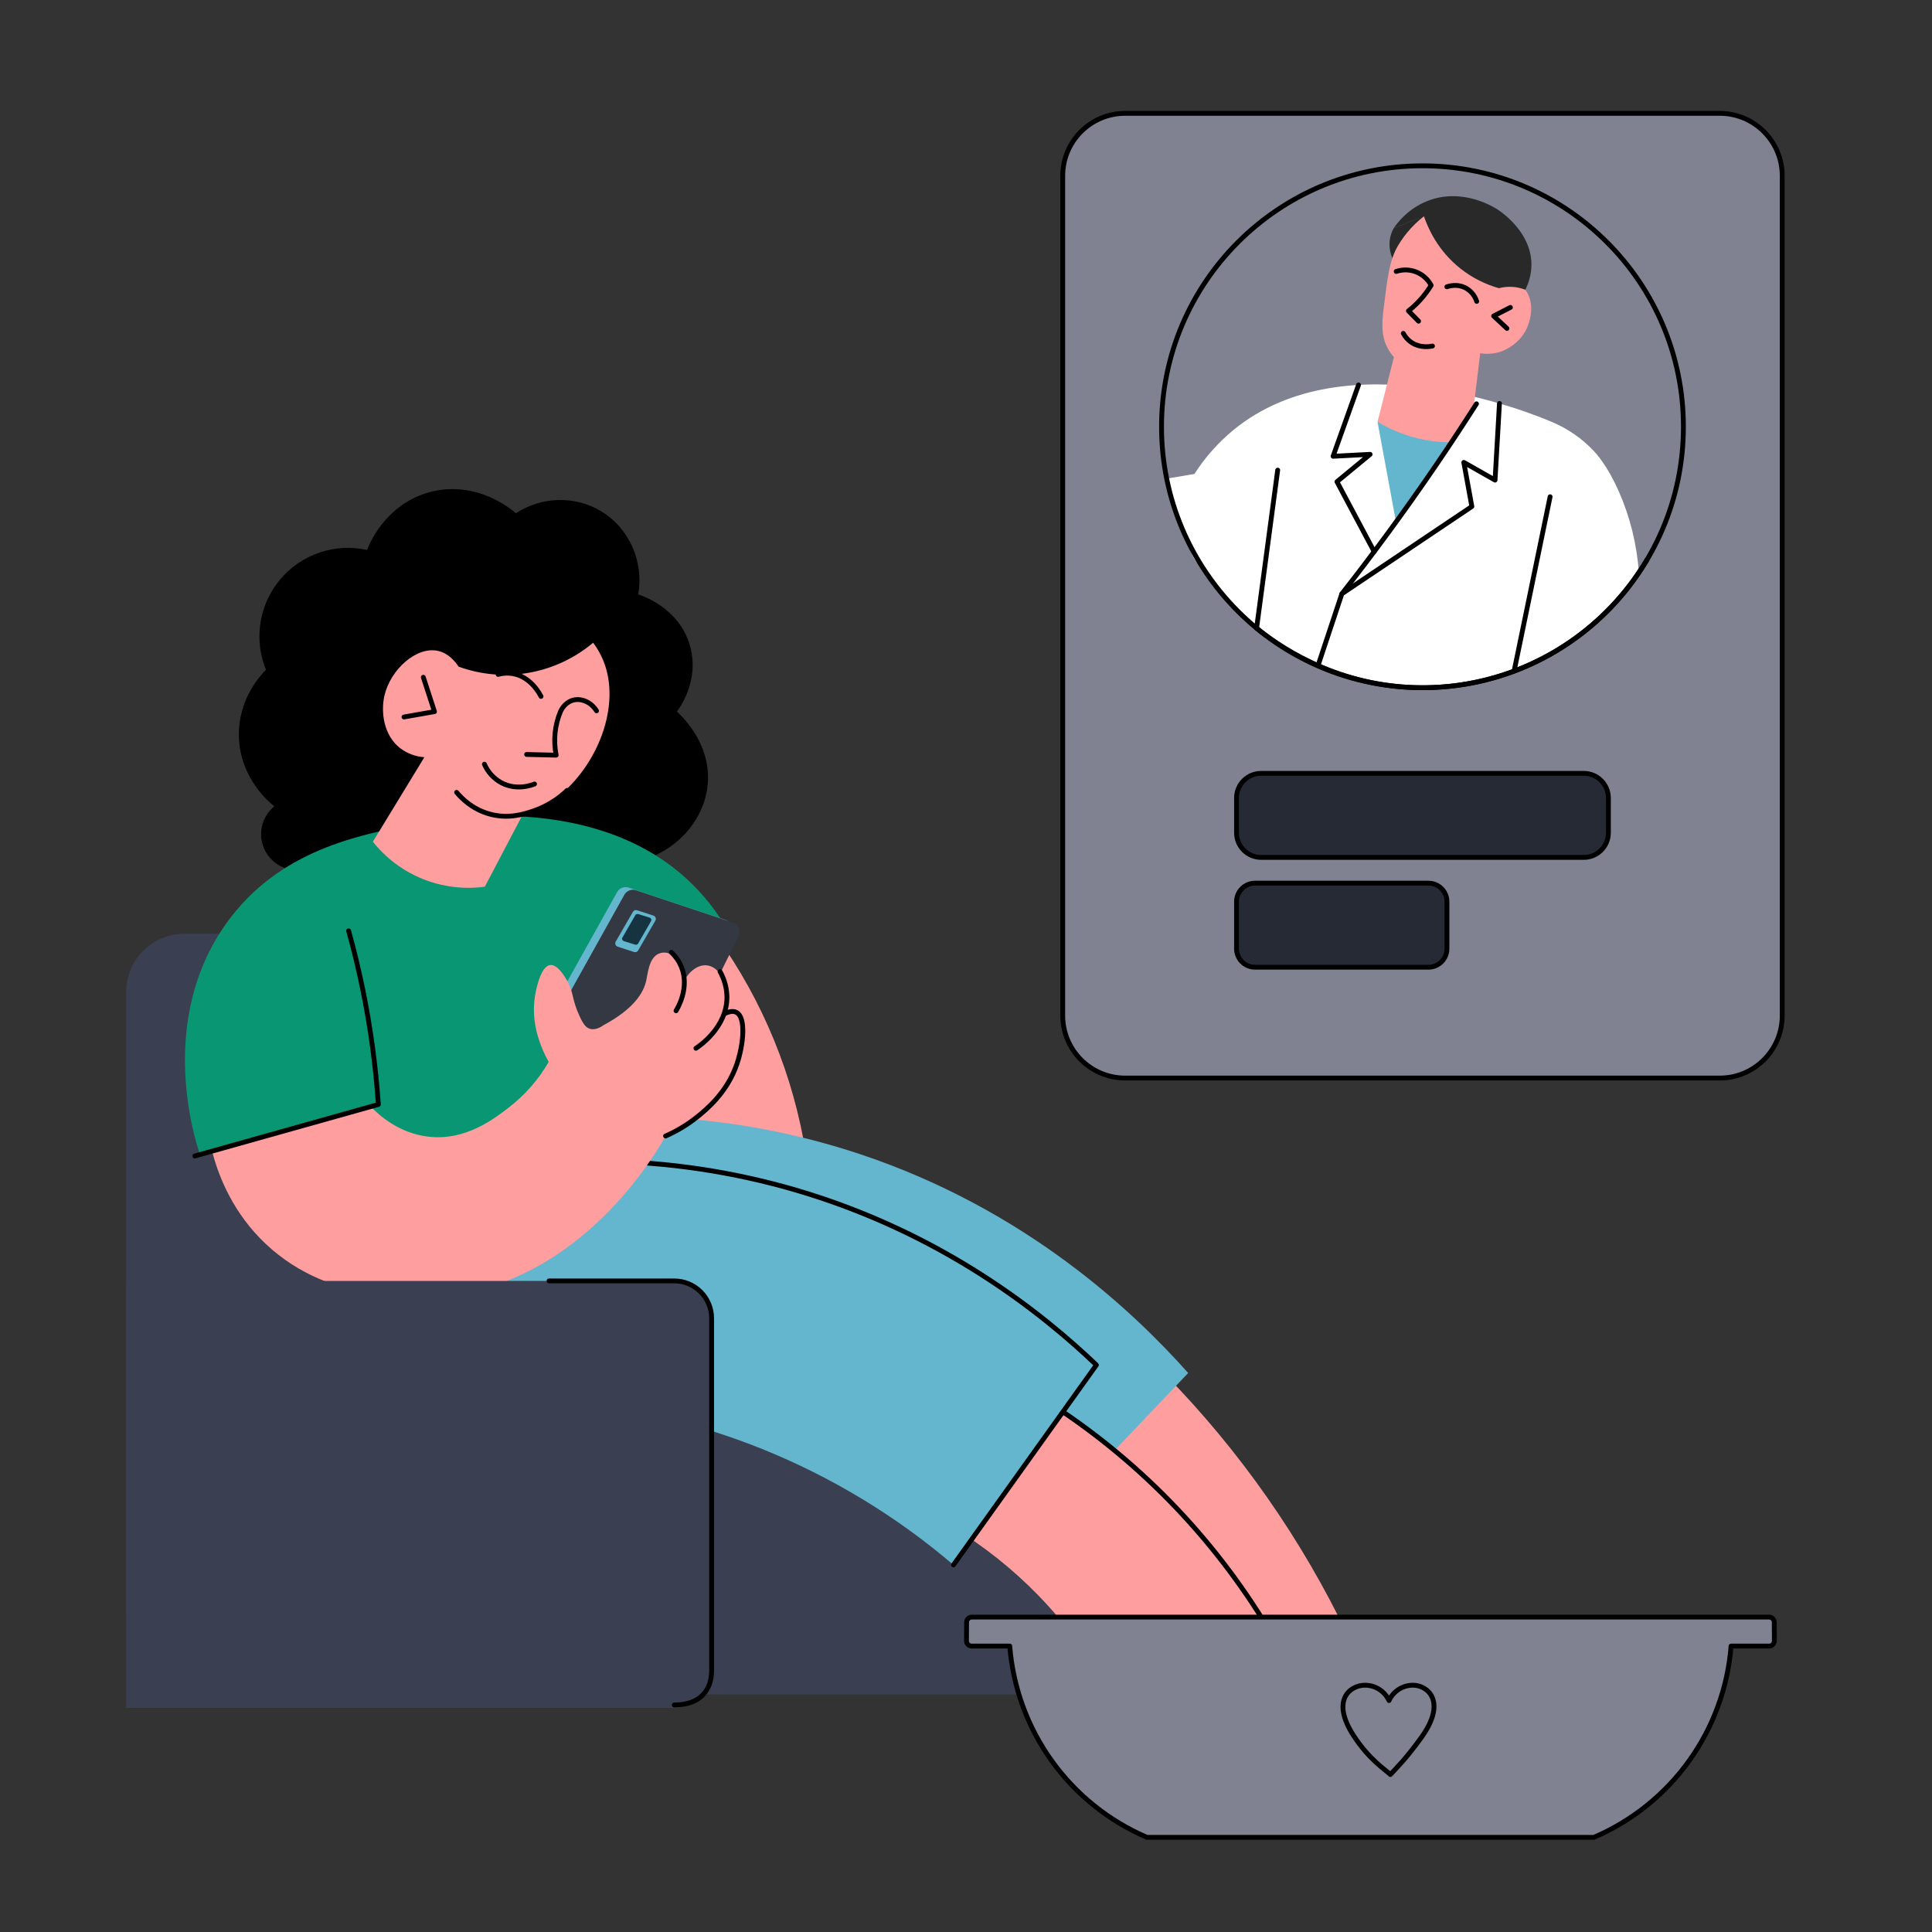 <svg width="2000" height="2000" viewBox="0 0 2000 2000" fill="none" xmlns="http://www.w3.org/2000/svg">
<rect x="0" y="0" width="2000" height="2000" fill="#333333" stroke="none"/>
<path d="M1106.67 1417.87H680V1754.07H1106.67V1417.87Z" fill="#3A4052"/>
<path d="M578.67 966.67H190.67C157.533 966.67 130.67 993.533 130.67 1026.67V1665.34C130.67 1698.48 157.533 1725.34 190.67 1725.34H578.67C611.807 1725.34 638.67 1698.48 638.67 1665.34V1026.67C638.67 993.533 611.807 966.67 578.67 966.67Z" fill="#3A4052"/>
<path d="M741.67 969C789.665 1036.01 821.39 1113.27 834.33 1194.67L678.33 1180.33L741.67 969Z" fill="#FF9E9F"/>
<path d="M1206 1422.67C1283.54 1501.88 1347.51 1593.33 1395.33 1693.33L1294.67 1694.67L1118 1504L1206 1422.67Z" fill="#FF9E9F"/>
<path d="M698.67 1157.33C763.779 1161.56 828.078 1174.11 890 1194.67C1062.53 1252.09 1173.88 1358.35 1230 1421.33L1139.33 1516.67L655.33 1210L698.67 1157.33Z" fill="#64B6CE"/>
<path d="M1080.67 1448.67C1175.76 1508.72 1255.45 1590.24 1313.33 1686.67L1104 1684.67C1095.36 1673.8 1085.63 1662.6 1074.67 1651.33C1047.84 1623.81 1017.59 1599.84 984.67 1580L1080.67 1448.67Z" fill="#FF9E9F"/>
<path d="M1080.67 1448.67C1175.76 1508.72 1255.45 1590.24 1313.33 1686.67" stroke="black" stroke-width="5" stroke-linecap="round" stroke-linejoin="round"/>
<path d="M623 1202C691.054 1202.79 758.68 1212.89 824 1232C976.48 1276.72 1079.94 1360.48 1135 1413L987 1620C927.928 1569.55 861.058 1529.02 789 1500C664.86 1450.09 554.1 1446.2 489 1449L436 1300L623 1202Z" fill="#64B6CE"/>
<path d="M623 1202C691.054 1202.79 758.68 1212.89 824 1232C976.48 1276.72 1079.94 1360.48 1135 1413L987 1620" stroke="black" stroke-width="5" stroke-linecap="round" stroke-linejoin="round"/>
<path d="M310 900.67C302.118 901.201 294.273 899.211 287.597 894.987C280.922 890.763 275.764 884.526 272.869 877.176C269.973 869.827 269.492 861.747 271.493 854.105C273.494 846.464 277.874 839.657 284 834.67C279.7 831.34 248.77 806.52 247.33 763.33C246 723.23 271.1 697.52 275.33 693.33C269.02 677.851 267.067 660.941 269.68 644.432C272.294 627.922 279.375 612.442 290.157 599.669C300.939 586.896 315.01 577.317 330.847 571.969C346.684 566.621 363.682 565.708 380 569.33C381.39 565.49 398 521.81 445.33 509.33C494.49 496.38 531.47 529.02 534 531.33C560.61 514.04 594.53 512.98 621.33 528.67C650.88 545.96 666.73 580.67 660.67 615.33C662.67 615.92 703.88 628.59 714.67 670C723.93 705.56 703.23 733.35 700.67 736.67C704.46 740 736.16 768.78 732.67 811.33C729.5 849.86 698.83 883.51 656.67 892.67L310 900.67Z" fill="black"/>
<path d="M207.11 1195.56L233.78 1186.67L266.22 1241.78C325.17 1247.98 424.37 1250.51 538 1213.33C601.649 1192.46 661.691 1161.88 716 1122.67C717.56 1073.34 719.117 1024 720.67 974.67L748.67 955.33C739.421 940.537 728.455 926.888 716 914.67C616.41 817.2 454.51 848.29 430 853C371.12 864.31 288.69 880.14 234.67 955.33C161.83 1056.71 202 1180.57 207.11 1195.56Z" fill="#099672"/>
<path d="M638.77 923.6C620.663 956.093 602.546 988.583 584.42 1021.07C583.286 1023.11 582.884 1025.48 583.28 1027.78C587.22 1050.54 591.156 1073.3 595.09 1096.07C595.338 1097.52 595.897 1098.9 596.728 1100.11C597.559 1101.32 598.643 1102.34 599.904 1103.09C601.166 1103.85 602.575 1104.32 604.037 1104.48C605.498 1104.64 606.976 1104.48 608.37 1104.01L700.66 1073.12C703.224 1072.26 705.341 1070.41 706.55 1067.99L757 966.5C757.648 965.193 758.009 963.763 758.057 962.305C758.106 960.847 757.841 959.396 757.281 958.049C756.721 956.702 755.878 955.491 754.81 954.498C753.742 953.504 752.474 952.751 751.09 952.29L650.91 918.89C648.654 918.139 646.208 918.199 643.991 919.058C641.775 919.918 639.929 921.524 638.77 923.6V923.6Z" fill="#64B6CE"/>
<path d="M646.33 926.27L592 1023.74C590.862 1025.78 590.459 1028.14 590.86 1030.44C594.787 1053.21 598.72 1075.97 602.66 1098.74C602.911 1100.19 603.472 1101.56 604.305 1102.78C605.137 1103.99 606.222 1105 607.484 1105.76C608.746 1106.51 610.156 1106.98 611.617 1107.14C613.079 1107.3 614.557 1107.14 615.95 1106.67L708.23 1075.79C710.799 1074.93 712.92 1073.08 714.13 1070.66L764.58 969.17C765.221 967.864 765.575 966.436 765.619 964.982C765.663 963.527 765.394 962.081 764.833 960.738C764.271 959.396 763.429 958.19 762.363 957.2C761.296 956.21 760.03 955.46 758.65 955L658.46 921.6C656.211 920.846 653.769 920.9 651.555 921.753C649.341 922.605 647.494 924.202 646.33 926.27Z" fill="#343843"/>
<path d="M656.38 985.53L639.38 979.99C638.87 979.824 638.403 979.546 638.014 979.176C637.625 978.806 637.323 978.354 637.132 977.853C636.94 977.351 636.863 976.813 636.906 976.278C636.949 975.743 637.111 975.224 637.38 974.76L655.2 943.9C655.612 943.185 656.257 942.634 657.027 942.339C657.798 942.044 658.646 942.023 659.43 942.28L676.43 947.82C676.941 947.986 677.407 948.264 677.797 948.634C678.186 949.004 678.487 949.456 678.679 949.958C678.871 950.459 678.948 950.997 678.905 951.532C678.862 952.067 678.7 952.586 678.43 953.05L660.62 983.91C660.205 984.624 659.558 985.175 658.787 985.47C658.015 985.765 657.166 985.786 656.38 985.53V985.53Z" fill="#64B6CE"/>
<path d="M657.64 977.93L645.7 974.22C645.337 974.092 645.007 973.883 644.735 973.61C644.463 973.337 644.256 973.006 644.129 972.642C644.003 972.278 643.959 971.89 644.003 971.508C644.046 971.125 644.175 970.756 644.38 970.43L657.63 947.49C657.916 946.973 658.366 946.566 658.91 946.334C659.453 946.102 660.059 946.058 660.63 946.21L672.57 949.93C672.932 950.058 673.261 950.266 673.532 950.539C673.803 950.812 674.008 951.142 674.134 951.505C674.26 951.868 674.303 952.255 674.259 952.636C674.215 953.018 674.085 953.385 673.88 953.71L660.63 976.66C660.343 977.173 659.894 977.577 659.352 977.807C658.811 978.037 658.209 978.08 657.64 977.93V977.93Z" fill="#163342"/>
<path d="M610.67 1065C606.6 1063.81 603.87 1060.38 600 1052C591.84 1034.33 594 1028 587.67 1016.33C585.84 1012.98 577.78 998.14 569.67 999C558.67 1000.16 554.07 1029.34 553.67 1032C551.9 1043.7 550.67 1068.07 568 1099.33C557.59 1117.37 543.778 1133.22 527.33 1146C511.17 1158.5 481.86 1181.17 443.33 1176.67C413.05 1173.13 392.52 1154.6 383.81 1145.54L219.52 1191.65C225.2 1213.53 237.98 1249.45 268.67 1281.33C335.61 1350.89 432.34 1343.73 454.67 1342C602.3 1330.58 681.87 1189.11 689.33 1175.33C701.707 1170.12 713.272 1163.17 723.67 1154.67C732.55 1147.39 756.39 1127.35 765 1094.33C768.44 1081.13 772.39 1054.58 761.78 1048.89C757.65 1046.68 752.3 1048.14 747.67 1050.33C748.43 1048.06 757.6 1019.7 743.11 1005.33C741.54 1003.78 737.56 999.94 731.67 999.33C722.67 998.41 713.1 1005.33 707.33 1017C706.7 1000.58 699.49 988.24 690.33 986.33C687.409 985.784 684.39 986.132 681.67 987.33C671.77 991.95 670.67 1007.42 669 1015C666.3 1027.4 656.63 1044.11 624.67 1061.33C622.47 1062.92 616.58 1066.74 610.67 1065Z" fill="#FF9E9F"/>
<path d="M695 985.83C699.457 990.05 702.977 995.161 705.33 1000.83C714.12 1022.31 701.69 1043.31 699.83 1046.33" stroke="black" stroke-width="5" stroke-linecap="round" stroke-linejoin="round"/>
<path d="M745.37 1005.76C749.824 1013.61 752.277 1022.44 752.51 1031.47C753.09 1063.67 723.06 1083.47 720.41 1085.17" stroke="black" stroke-width="5" stroke-linecap="round" stroke-linejoin="round"/>
<path d="M750.32 1049.2C754.07 1047.44 758.69 1046.1 762.32 1048C772.7 1053.42 769.4 1082.08 762.94 1101.15C752.86 1130.92 731.27 1148.6 721.57 1156.34C711.617 1164.29 700.668 1170.9 689 1176" stroke="black" stroke-width="5" stroke-linecap="round" stroke-linejoin="round"/>
<path d="M201.67 1196.67L391.67 1143.33C388.946 1103.39 383.564 1063.67 375.56 1024.44C371.17 1002.99 366.21 982.67 360.89 963.56" stroke="black" stroke-width="5" stroke-linecap="round" stroke-linejoin="round"/>
<path d="M130.67 1326H697.78C708.094 1326 717.986 1330.1 725.279 1337.39C732.573 1344.68 736.67 1354.58 736.67 1364.89V1729.22C736.67 1739.51 732.584 1749.37 725.312 1756.64C718.039 1763.91 708.175 1768 697.89 1768H130.67V1326Z" fill="#3A4052"/>
<path d="M610.56 1326H698C708.256 1326 718.092 1330.07 725.344 1337.33C732.596 1344.58 736.67 1354.41 736.67 1364.67V1729.34C736.668 1739.59 732.592 1749.43 725.34 1756.68C718.089 1763.93 708.254 1768 698 1768H606.44C595.89 1768 585.772 1763.81 578.311 1756.35C570.851 1748.89 566.66 1738.77 566.66 1728.22V1369.89C566.66 1364.13 567.796 1358.42 570.002 1353.09C572.208 1347.77 575.442 1342.93 579.519 1338.85C583.595 1334.78 588.435 1331.54 593.761 1329.34C599.087 1327.13 604.796 1326 610.56 1326Z" fill="#3A4052"/>
<path d="M568.33 1326H698C708.255 1326 718.089 1330.08 725.341 1337.33C732.592 1344.58 736.667 1354.41 736.67 1364.67V1729.33C736.67 1750.63 723.79 1765 698 1765" stroke="black" stroke-width="5" stroke-linecap="round" stroke-linejoin="round"/>
<path d="M439.31 783.87L386 871.33C399.614 888.485 417.46 901.801 437.782 909.966C458.103 918.132 480.201 920.866 501.9 917.9L540 845.33C552.958 840.856 565.113 834.33 576 826C618.65 793.23 643.71 729.9 624.33 683.33C621.653 676.922 618.182 670.875 614 665.33C595.019 681.334 572.154 692.052 547.711 696.404C523.267 700.756 498.109 698.589 474.77 690.12C470.96 684.42 464.15 676.38 453.91 673.92C431.26 668.47 404.18 693.25 398 720C394.13 736.76 396.88 761.12 414.44 774.67C421.673 780.064 430.308 783.258 439.31 783.87Z" fill="#FF9E9F"/>
<path d="M545.13 781L575.74 781.75C572.697 766.587 574.257 750.86 580.22 736.59C580.87 735.12 584.43 727.59 592.53 725.01C601.28 722.28 611.74 726.53 617.53 735.84" stroke="black" stroke-width="5" stroke-linecap="round" stroke-linejoin="round"/>
<path d="M560.06 720.92C557.68 716.45 552.64 708.27 544.06 702.63C539.938 699.861 535.261 698.025 530.355 697.252C525.45 696.478 520.435 696.784 515.66 698.15" stroke="black" stroke-width="5" stroke-linecap="round" stroke-linejoin="round"/>
<path d="M501.46 791.09C504.947 799.134 510.979 805.809 518.63 810.09C534.8 818.93 551.09 812.52 553.34 811.59" stroke="black" stroke-width="5" stroke-linecap="round" stroke-linejoin="round"/>
<path d="M472.67 820.22C477.67 826.22 488.55 837.35 506 842.44C526.36 848.39 543.46 842.5 552.67 839.33C565.541 834.866 577.291 827.664 587.11 818.22" stroke="black" stroke-width="5" stroke-linecap="round" stroke-linejoin="round"/>
<path d="M438.22 701.11C442.067 712.957 445.92 724.81 449.78 736.67L418.22 742.22" stroke="black" stroke-width="5" stroke-linecap="round" stroke-linejoin="round"/>
<path d="M1836.71 1679.38C1836.7 1677.95 1836.13 1676.58 1835.11 1675.57C1834.1 1674.57 1832.73 1674 1831.3 1674H1006C1004.57 1674 1003.2 1674.57 1002.19 1675.57C1001.18 1676.58 1000.61 1677.95 1000.6 1679.38C1000.56 1685.77 1000.52 1692.16 1000.49 1698.56C1000.49 1699.27 1000.62 1699.98 1000.89 1700.64C1001.16 1701.3 1001.56 1701.9 1002.06 1702.4C1002.57 1702.91 1003.16 1703.31 1003.82 1703.59C1004.48 1703.86 1005.19 1704 1005.9 1704H1045.29C1048.68 1746.81 1063.69 1787.88 1088.72 1822.77C1113.74 1857.67 1147.83 1885.06 1187.29 1902H1650C1689.46 1885.07 1723.55 1857.67 1748.58 1822.78C1773.6 1787.88 1788.62 1746.81 1792 1704H1831.39C1832.1 1704 1832.81 1703.86 1833.47 1703.59C1834.13 1703.31 1834.72 1702.91 1835.23 1702.4C1835.73 1701.9 1836.13 1701.3 1836.4 1700.64C1836.67 1699.98 1836.8 1699.27 1836.8 1698.56C1836.78 1692.19 1836.75 1685.79 1836.71 1679.38Z" fill="#808191" stroke="black" stroke-width="5" stroke-linecap="round" stroke-linejoin="round"/>
<path d="M1462.72 1744.51C1457.5 1744.51 1452.38 1746.01 1447.98 1748.82C1443.58 1751.64 1440.08 1755.66 1437.89 1760.4C1435.7 1755.66 1432.2 1751.64 1427.8 1748.82C1423.4 1746.01 1418.28 1744.51 1413.06 1744.51C1397.95 1744.51 1377.26 1759.51 1401.06 1796.43C1417.34 1821.67 1434.29 1832.11 1439.33 1837C1446.23 1829.54 1455.96 1820.13 1471.57 1798.33C1498.18 1761.17 1477.83 1744.51 1462.72 1744.51Z" stroke="black" stroke-width="5" stroke-linecap="round" stroke-linejoin="round"/>
<path d="M1780.27 117.33H1164.8C1129.08 117.33 1100.13 146.284 1100.13 182V1051.33C1100.13 1087.05 1129.08 1116 1164.8 1116H1780.27C1815.99 1116 1844.94 1087.05 1844.94 1051.33V182C1844.94 146.284 1815.99 117.33 1780.27 117.33Z" fill="#808191" stroke="black" stroke-width="5" stroke-linecap="round" stroke-linejoin="round"/>
<path d="M1639.51 800.56H1305.55C1291.47 800.56 1280.05 811.977 1280.05 826.06V862.09C1280.05 876.173 1291.47 887.59 1305.55 887.59H1639.51C1653.59 887.59 1665.01 876.173 1665.01 862.09V826.06C1665.01 811.977 1653.59 800.56 1639.51 800.56Z" fill="#262A34" stroke="black" stroke-width="5" stroke-linecap="round" stroke-linejoin="round"/>
<path d="M1478.7 914.23H1299.23C1288.64 914.23 1280.05 922.817 1280.05 933.41V982.08C1280.05 992.673 1288.64 1001.26 1299.23 1001.26H1478.7C1489.29 1001.26 1497.88 992.673 1497.88 982.08V933.41C1497.88 922.817 1489.29 914.23 1478.7 914.23Z" fill="#262A34" stroke="black" stroke-width="5" stroke-linecap="round" stroke-linejoin="round"/>
<path d="M1207.5 495.5L1236.44 490.67C1247.5 473.426 1261.18 458.017 1277 445C1394.31 349 1586.17 428.09 1607 437C1623.27 443.894 1637.91 454.112 1650 467C1653.31 470.56 1664.25 482.72 1675.78 508.67C1687.49 535.3 1694.52 563.75 1696.56 592.77C1688.09 604.582 1678.77 615.761 1668.67 626.22C1652.33 643.28 1633.97 658.281 1614 670.89C1589.46 685.881 1562.68 696.834 1534.67 703.33C1450.17 723.01 1381.15 695.56 1364 688.22C1341.32 678.492 1320.07 665.744 1300.81 650.32C1286.5 640.5 1259 604.5 1249.5 591C1224 575.5 1236 556.5 1211.5 516L1207.5 495.5Z" fill="white"/>
<path d="M1704.89 579.63C1680.45 620.841 1645.48 654.806 1603.58 678.042C1561.67 701.277 1514.34 712.945 1466.44 711.85C1378.89 709.8 1319.44 665.45 1300.81 650.32" stroke="black" stroke-width="5" stroke-linecap="round" stroke-linejoin="round"/>
<path d="M1604.67 514.22L1567.41 694.66" stroke="black" stroke-width="5" stroke-linecap="round" stroke-linejoin="round"/>
<path d="M1322.67 486.67C1315.38 541.217 1308.1 595.767 1300.81 650.32" stroke="black" stroke-width="5" stroke-linecap="round" stroke-linejoin="round"/>
<path d="M1483.67 219.5C1467.34 233.835 1453.43 250.72 1442.5 269.5C1439.16 263.098 1437.83 255.84 1438.67 248.67C1439.22 244.342 1440.57 240.155 1442.67 236.33L1483.67 219.5Z" fill="#292929"/>
<path d="M1445 539.67C1438.67 505.33 1432.34 470.997 1426 436.67L1504.33 456.67L1445 539.67Z" fill="#64B6CE"/>
<path d="M1443 369.67C1437.33 391.997 1431.66 414.33 1426 436.67C1449.37 450.734 1476.17 458.08 1503.45 457.9L1525.33 423C1527.67 403.887 1530 384.777 1532.33 365.67C1539.47 366.818 1546.79 366.245 1553.67 364C1555.32 363.45 1575.45 356.37 1582.33 335.33C1583.72 331.08 1589.67 312.9 1578 298.67C1567.23 285.53 1550 286.22 1548 286.33L1478 221C1465.37 229.868 1454.8 241.351 1447 254.67C1438.49 269.37 1436.43 286.02 1432.33 319.33C1430.38 335.23 1429.75 348.49 1437 361.33C1438.69 364.319 1440.7 367.115 1443 369.67V369.67Z" fill="#FF9E9F"/>
<path d="M1445.33 281C1452.08 278.724 1459.42 278.915 1466.04 281.539C1472.66 284.163 1478.14 289.049 1481.5 295.33C1475.32 305.503 1467.36 314.479 1458 321.83L1468.5 332.5" stroke="black" stroke-width="5" stroke-linecap="round" stroke-linejoin="round"/>
<path d="M1497.78 296.89C1499.11 296.41 1508.78 293.06 1518.22 298.67C1523.2 301.706 1526.91 306.441 1528.67 312" stroke="black" stroke-width="5" stroke-linecap="round" stroke-linejoin="round"/>
<path d="M1452.67 345.11C1454.56 348.621 1457.21 351.659 1460.44 354C1469.88 360.76 1480.71 358.69 1482.89 358.22" stroke="black" stroke-width="5" stroke-linecap="round" stroke-linejoin="round"/>
<path d="M1563.56 318.22L1546.22 327.11L1560 340" stroke="black" stroke-width="5" stroke-linecap="round" stroke-linejoin="round"/>
<path d="M1474.08 223.92C1477.78 234.84 1487.82 259.36 1512.67 278.67C1524.29 287.667 1537.53 294.342 1551.67 298.33C1560.71 295.971 1570.27 296.531 1578.98 299.93C1582.97 292.096 1585.14 283.461 1585.33 274.67C1585.79 241.98 1556.56 221.1 1551 217.33C1548.07 215.33 1514.24 193.21 1477 208.33C1458 216.03 1447.22 229.72 1442.67 236.33L1467.33 226.33L1474.08 223.92Z" fill="#292929"/>
<path d="M1528.44 418C1515.16 438.853 1501.27 459.933 1486.76 481.24C1454.32 528.85 1421.59 573.24 1389.11 614.67L1364.41 689" stroke="black" stroke-width="5" stroke-linecap="round" stroke-linejoin="round"/>
<path d="M1389.11 614.67L1523.67 524.33L1515.33 478.67L1547.67 497L1552.23 417.67" stroke="black" stroke-width="5" stroke-linecap="round" stroke-linejoin="round"/>
<path d="M1406.36 398.47L1380 472.33L1418.33 470.33L1384 498.67L1422.55 571.08" stroke="black" stroke-width="5" stroke-linecap="round" stroke-linejoin="round"/>
<path d="M1472.54 711.91C1621.73 711.91 1742.67 590.969 1742.67 441.78C1742.67 292.591 1621.73 171.65 1472.54 171.65C1323.35 171.65 1202.41 292.591 1202.41 441.78C1202.41 590.969 1323.35 711.91 1472.54 711.91Z" stroke="black" stroke-width="5" stroke-linecap="round" stroke-linejoin="round"/>
</svg>
